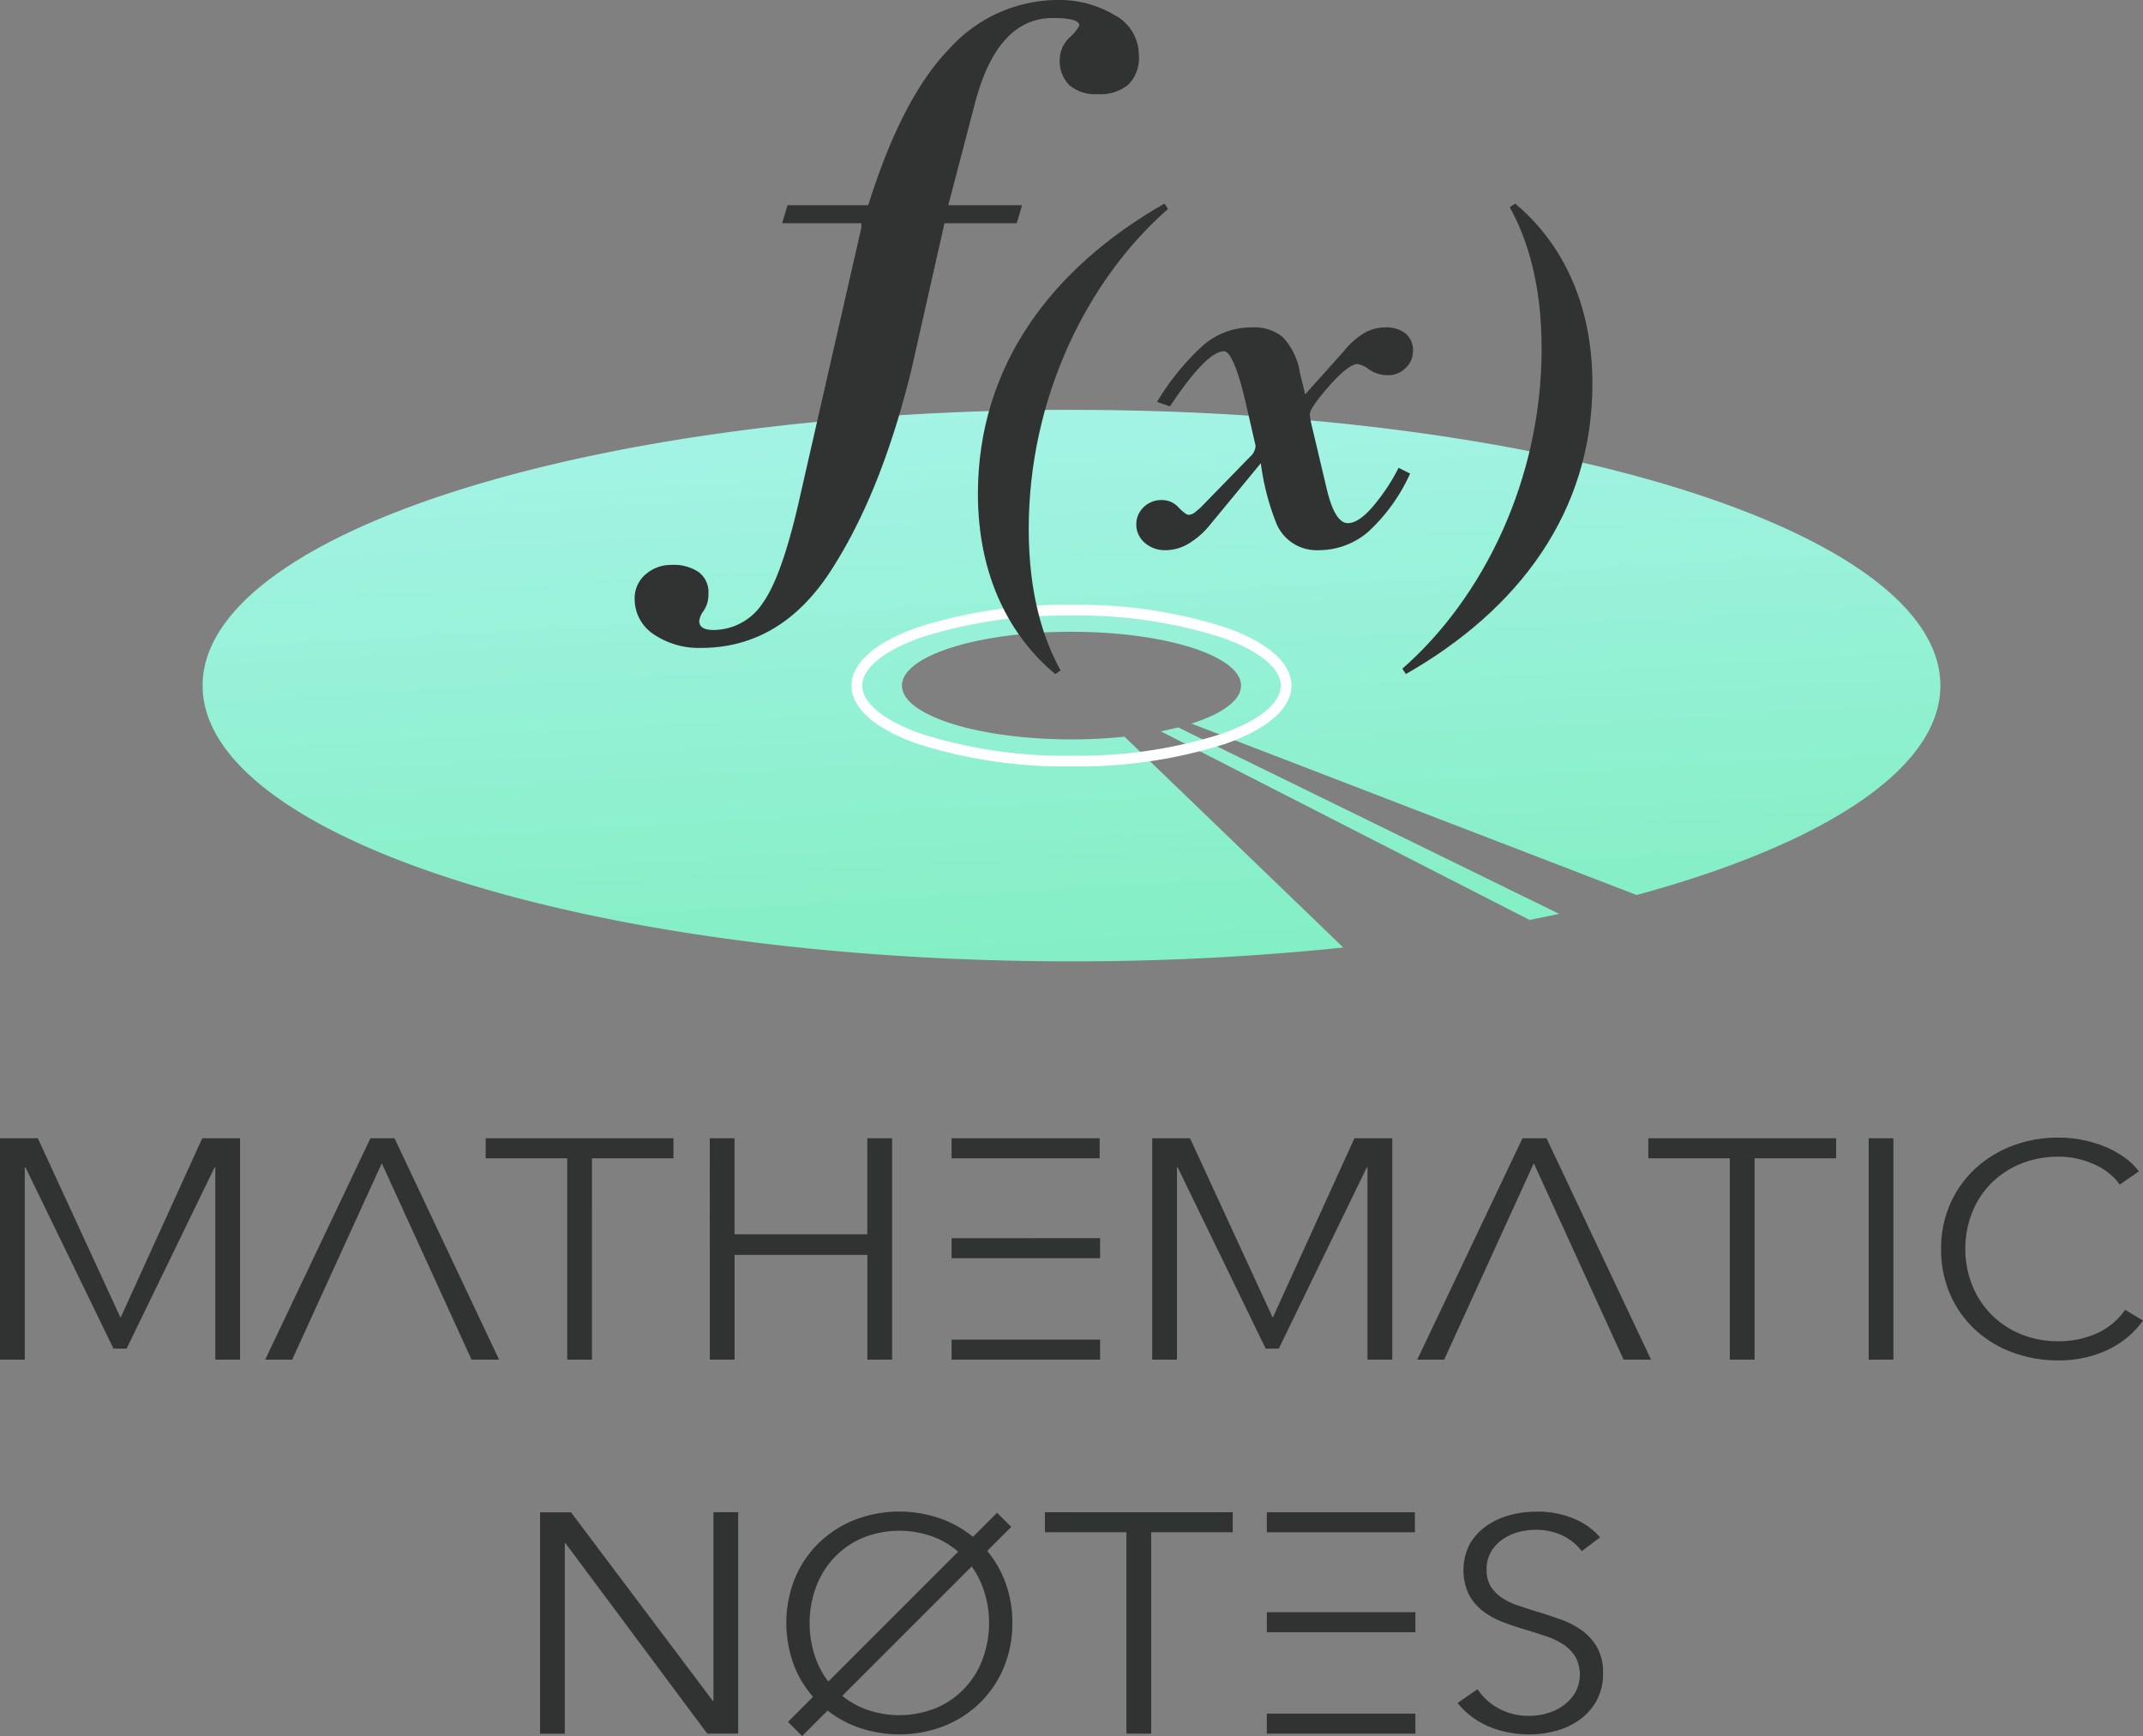 <svg xmlns="http://www.w3.org/2000/svg" xmlns:xlink="http://www.w3.org/1999/xlink" width="200" height="162" viewBox="0 0 200 162"><rect x="0" y="0" width="200" height="162" fill="#808080" stroke="none"/><defs><linearGradient id="a" x1="0.643" y1="1.354" x2="0.357" y2="-0.204" gradientUnits="objectBoundingBox"><stop offset="0" stop-color="#77edb7"/><stop offset="1" stop-color="#abf4ed"/></linearGradient></defs><g transform="translate(-40.732 -92.984)"><g transform="translate(59.641 92.984)"><g transform="translate(0 38.249)"><path d="M179.16,222.089l34.41,17.6q1.4-.276,2.76-.568l-35.557-17.4Q180,221.922,179.16,222.089Zm-8.341-30c-44.785,0-81.091,11.52-81.091,25.731s36.306,25.731,81.091,25.731a245.19,245.19,0,0,0,25.366-1.286l-20.418-19.676a47.865,47.865,0,0,1-4.949.252c-8.738,0-15.823-2.248-15.823-5.021s7.084-5.021,15.823-5.021,15.823,2.248,15.823,5.021c0,1.386-1.768,2.639-4.627,3.548l41.553,15.994c17.348-4.719,28.342-11.723,28.342-19.542C251.909,203.612,215.6,192.092,170.819,192.092Z" transform="translate(-89.728 -192.092)" fill="url(#a)"/></g><line x1="2.334" transform="translate(97.724 21.425)"/><path d="M20.028-.5A44.876,44.876,0,0,1,34.355,1.589c4,1.4,6.2,3.339,6.2,5.447s-2.2,4.043-6.2,5.447a44.876,44.876,0,0,1-14.328,2.089A44.876,44.876,0,0,1,5.7,12.484c-4-1.4-6.2-3.339-6.2-5.447S1.7,2.994,5.7,1.589A44.876,44.876,0,0,1,20.028-.5Zm0,14.074a43.867,43.867,0,0,0,14-2.033c3.516-1.235,5.532-2.877,5.532-4.5s-2.016-3.269-5.532-4.5A43.867,43.867,0,0,0,20.028.5a43.867,43.867,0,0,0-14,2.033C2.516,3.768.5,5.41.5,7.037s2.016,3.269,5.532,4.5A43.867,43.867,0,0,0,20.028,13.574Z" transform="translate(61.063 56.943)" fill="#fff"/><g transform="translate(40.314)"><path d="M215.522,114.237v-.42h-7.389l.5-1.68h7.532q3.156-10.077,7.569-14.6a13.675,13.675,0,0,1,10.079-4.554,10.057,10.057,0,0,1,5.309,1.389,4.222,4.222,0,0,1,2.3,3.747,3.494,3.494,0,0,1-1,2.778,4.1,4.1,0,0,1-2.834.872,3.715,3.715,0,0,1-2.69-.872,3.209,3.209,0,0,1-.861-2.358,2.9,2.9,0,0,1,.9-2.035,4.358,4.358,0,0,0,.932-1.13q0-.71-2.475-.711-5.2,0-7.282,8.01l-2.475,9.464h6.887l-.5,1.68h-6.743l-3.085,13.662q-2.8,11.466-7.5,18.733-4.664,7.235-12.16,7.235a7.526,7.526,0,0,1-4.376-1.259,3.939,3.939,0,0,1-1.793-3.327,2.916,2.916,0,0,1,1-2.261,3.6,3.6,0,0,1,2.439-.9,4.15,4.15,0,0,1,2.546.678,2.336,2.336,0,0,1,.9,2.035,2.731,2.731,0,0,1-.431,1.55,2.075,2.075,0,0,0-.43.969q0,.839,1.327.84a5.5,5.5,0,0,0,4.627-2.551q1.83-2.552,3.515-10.174Z" transform="translate(-194.359 -92.984)" fill="#303332"/><g transform="translate(32.04 18.998)"><path d="M284.6,186.112c-4.187-3.473-7.218-9.078-7.218-16.817,0-11.955,6.887-21.084,17.411-27.086l.331.5c-7.548,6.6-13,17.66-13,29.864,0,6,1.322,10.22,2.975,13.2Z" transform="translate(-277.379 -142.209)" fill="#303332"/><path d="M321.706,188.94l4.6-4.723a1.465,1.465,0,0,0,.511-1.018l-1.022-4.433q-1.076-4.384-1.937-4.384-1.614,0-5.031,5.135l-1.211-.412a23.426,23.426,0,0,1,4.251-5.232,6.826,6.826,0,0,1,4.546-1.72,4.221,4.221,0,0,1,2.959.92,6.33,6.33,0,0,1,1.587,3.343l.484,1.986,3.6-4.021a7.238,7.238,0,0,1,1.856-1.672,3.9,3.9,0,0,1,1.964-.557,2.965,2.965,0,0,1,1.937.557,2.025,2.025,0,0,1,.7,1.72,2.08,2.08,0,0,1-.7,1.526,2.233,2.233,0,0,1-1.614.654,3.131,3.131,0,0,1-1.749-.509,2.53,2.53,0,0,0-1.1-.533q-.834,0-2.663,2.059-1.8,2.06-1.8,2.641a7.592,7.592,0,0,0,.215,1.187l1.4,5.911q.753,3.053,1.937,3.052,1,0,2.314-1.526a18.379,18.379,0,0,0,2.421-3.634l1.076.533a16.679,16.679,0,0,1-3.927,5.451,7.092,7.092,0,0,1-4.654,1.7,4.06,4.06,0,0,1-3.9-2.495,23.2,23.2,0,0,1-1.453-5.62l-4.735,5.741a7.5,7.5,0,0,1-1.937,1.72,4.193,4.193,0,0,1-2.26.654,2.816,2.816,0,0,1-1.91-.7,2.25,2.25,0,0,1-.78-1.7,2.2,2.2,0,0,1,.672-1.6,2.345,2.345,0,0,1,1.695-.678,2.072,2.072,0,0,1,1.587.7q.672.678.915.678a1.014,1.014,0,0,0,.646-.266Q321.518,189.11,321.706,188.94Z" transform="translate(-300.898 -160.597)" fill="#303332"/><path d="M390.543,142.209c4.187,3.473,7.217,9.078,7.217,16.817,0,11.955-6.887,21.084-17.41,27.086l-.33-.5c7.548-6.6,13-17.661,13-29.864,0-6-1.322-10.219-2.975-13.2Z" transform="translate(-340.407 -142.209)" fill="#303332"/></g></g></g><g transform="translate(40.732 199.14)"><g transform="translate(24.749 0.064)"><path d="M107.378,389.935l8.364-18.325,8.378,18.325h2.568l-9.758-20.66h-2.247l-9.822,20.66h2.518" transform="translate(-104.86 -369.275)" fill="#303332"/></g><g transform="translate(132.263 0.064)"><path d="M386.192,389.935l8.364-18.325,8.378,18.325H405.5l-9.758-20.66H393.5l-9.822,20.66h2.518" transform="translate(-383.674 -369.275)" fill="#303332"/></g><path d="M168.175,389.935h-2.311V371.143h-7.608v-1.868h17.526v1.868h-7.608Z" transform="translate(-112.929 -369.211)" fill="#303332"/><path d="M212.483,369.275h2.311v8.958h12.39v-8.958H229.5v20.66h-2.311V380.16h-12.39v9.775h-2.311Z" transform="translate(-146.242 -369.211)" fill="#303332"/><path d="M271,371.143v-1.868H284.82v1.868Zm13.861,16.925v1.867H271v-1.867Zm0-9.47v1.868H271V378.6Z" transform="translate(-182.191 -369.211)" fill="#303332"/><path d="M330.781,385.989h.032l7.607-16.714h3.531v20.66H339.64V371.989h-.064l-8.217,16.919h-1.22l-8.217-16.919h-.064v17.946h-2.311v-20.66h3.531Z" transform="translate(-212.015 -369.211)" fill="#303332"/><path d="M51.967,385.989H52l7.607-16.714h3.531v20.66H60.826V371.989h-.064l-8.217,16.919h-1.22l-8.217-16.919h-.064v17.946H40.732v-20.66h3.531Z" transform="translate(-40.732 -369.211)" fill="#303332"/><path d="M449.564,389.935h-2.311V371.143h-7.608v-1.868h17.526v1.868h-7.608Z" transform="translate(-285.812 -369.211)" fill="#303332"/><path d="M495.239,389.935h-2.311v-20.66h2.311Z" transform="translate(-318.531 -369.211)" fill="#303332"/><path d="M529.288,386.183a8.4,8.4,0,0,1-3.046,2.61,10.179,10.179,0,0,1-2.2.809,10.954,10.954,0,0,1-2.63.3,12.092,12.092,0,0,1-4.4-.782,10.469,10.469,0,0,1-3.477-2.166,9.818,9.818,0,0,1-2.274-3.284,10.42,10.42,0,0,1-.817-4.164,10.272,10.272,0,0,1,.832-4.164,9.92,9.92,0,0,1,2.3-3.284,10.69,10.69,0,0,1,3.477-2.165,11.882,11.882,0,0,1,4.354-.783,11.4,11.4,0,0,1,2.274.227,11.174,11.174,0,0,1,2.1.639,9.049,9.049,0,0,1,1.783.988,5.979,5.979,0,0,1,1.337,1.3l-1.783,1.23a5.14,5.14,0,0,0-.877-.95,6.024,6.024,0,0,0-1.292-.838,8.436,8.436,0,0,0-1.62-.587,7.626,7.626,0,0,0-1.887-.224,9.208,9.208,0,0,0-3.67.7,8.251,8.251,0,0,0-2.749,1.88,8.114,8.114,0,0,0-1.724,2.744,9.15,9.15,0,0,0-.594,3.287,8.954,8.954,0,0,0,.609,3.287,8.157,8.157,0,0,0,4.488,4.624,9.123,9.123,0,0,0,3.641.7,8.685,8.685,0,0,0,3.448-.7,6.439,6.439,0,0,0,2.734-2.236Z" transform="translate(-329.288 -369.108)" fill="#303332"/><g transform="translate(50.401 34.901)"><path d="M347.235,461.575v-1.867h13.817v1.867ZM361.1,478.5v1.867H347.235V478.5Zm0-9.47V470.9H347.235V469.03Z" transform="translate(-279.406 -459.643)" fill="#303332"/><path d="M187.6,477.3h.064v-17.6h2.311v20.66h-2.889L173.859,462.6h-.064v17.771h-2.311v-20.66h2.889Z" transform="translate(-171.484 -459.643)" fill="#303332"/><path d="M252.126,469.936a10.621,10.621,0,0,1-.8,4.163,9.917,9.917,0,0,1-2.215,3.284,10.226,10.226,0,0,1-3.344,2.166,11.6,11.6,0,0,1-8.375,0,10.226,10.226,0,0,1-3.344-2.166,9.911,9.911,0,0,1-2.215-3.284,11.23,11.23,0,0,1,0-8.328,9.923,9.923,0,0,1,2.215-3.284,10.23,10.23,0,0,1,3.344-2.166,11.595,11.595,0,0,1,8.375,0,10.23,10.23,0,0,1,3.344,2.166,9.929,9.929,0,0,1,2.215,3.284A10.626,10.626,0,0,1,252.126,469.936Zm-2.172.014a9.515,9.515,0,0,0-.572-3.293,8.2,8.2,0,0,0-1.658-2.747,7.938,7.938,0,0,0-2.644-1.883,9.134,9.134,0,0,0-7,0,7.924,7.924,0,0,0-2.644,1.883,8.185,8.185,0,0,0-1.658,2.747,9.762,9.762,0,0,0,0,6.585,7.9,7.9,0,0,0,4.3,4.6,9.143,9.143,0,0,0,7,0,7.9,7.9,0,0,0,4.3-4.6A9.506,9.506,0,0,0,249.953,469.95Zm.749-10.3,1.321,1.321-19.515,19.515-1.321-1.321Z" transform="translate(-208.049 -459.54)" fill="#303332"/><path d="M303.49,480.367h-2.311V461.575h-7.608v-1.867H311.1v1.867H303.49Z" transform="translate(-246.453 -459.643)" fill="#303332"/><path d="M404.962,463.229a5.093,5.093,0,0,0-1.766-1.439,5.721,5.721,0,0,0-2.6-.545,5.937,5.937,0,0,0-1.587.223,4.756,4.756,0,0,0-1.467.685,3.6,3.6,0,0,0-1.062,1.16,3.232,3.232,0,0,0-.4,1.648,2.885,2.885,0,0,0,.387,1.565,3.535,3.535,0,0,0,1.03,1.048,6.12,6.12,0,0,0,1.463.713q.821.279,1.717.558,1.1.336,2.224.727a8.2,8.2,0,0,1,2.015,1.02,5.047,5.047,0,0,1,1.463,1.593,4.768,4.768,0,0,1,.567,2.445,5.134,5.134,0,0,1-.605,2.557,5.474,5.474,0,0,1-1.572,1.775A6.746,6.746,0,0,1,402.552,480a9.544,9.544,0,0,1-2.5.335,10.286,10.286,0,0,1-1.916-.182,9.155,9.155,0,0,1-1.826-.545,7.536,7.536,0,0,1-1.616-.922,6.912,6.912,0,0,1-1.318-1.286l1.856-1.286a5.5,5.5,0,0,0,1.931,1.775,5.765,5.765,0,0,0,2.919.712,6.028,6.028,0,0,0,1.646-.237,4.759,4.759,0,0,0,1.512-.727,4.118,4.118,0,0,0,1.108-1.2,3.511,3.511,0,0,0,0-3.381,3.733,3.733,0,0,0-1.153-1.146,7.272,7.272,0,0,0-1.647-.768q-.928-.308-1.946-.615-1.048-.307-2.066-.7a7.116,7.116,0,0,1-1.826-1.02,4.842,4.842,0,0,1-1.3-1.551,5.329,5.329,0,0,1,.12-4.723,5.3,5.3,0,0,1,1.6-1.7,6.936,6.936,0,0,1,2.185-.978,9.506,9.506,0,0,1,2.365-.307,8.66,8.66,0,0,1,3.682.712,6.273,6.273,0,0,1,2.305,1.691Z" transform="translate(-307.74 -459.54)" fill="#303332"/></g></g></g></svg>